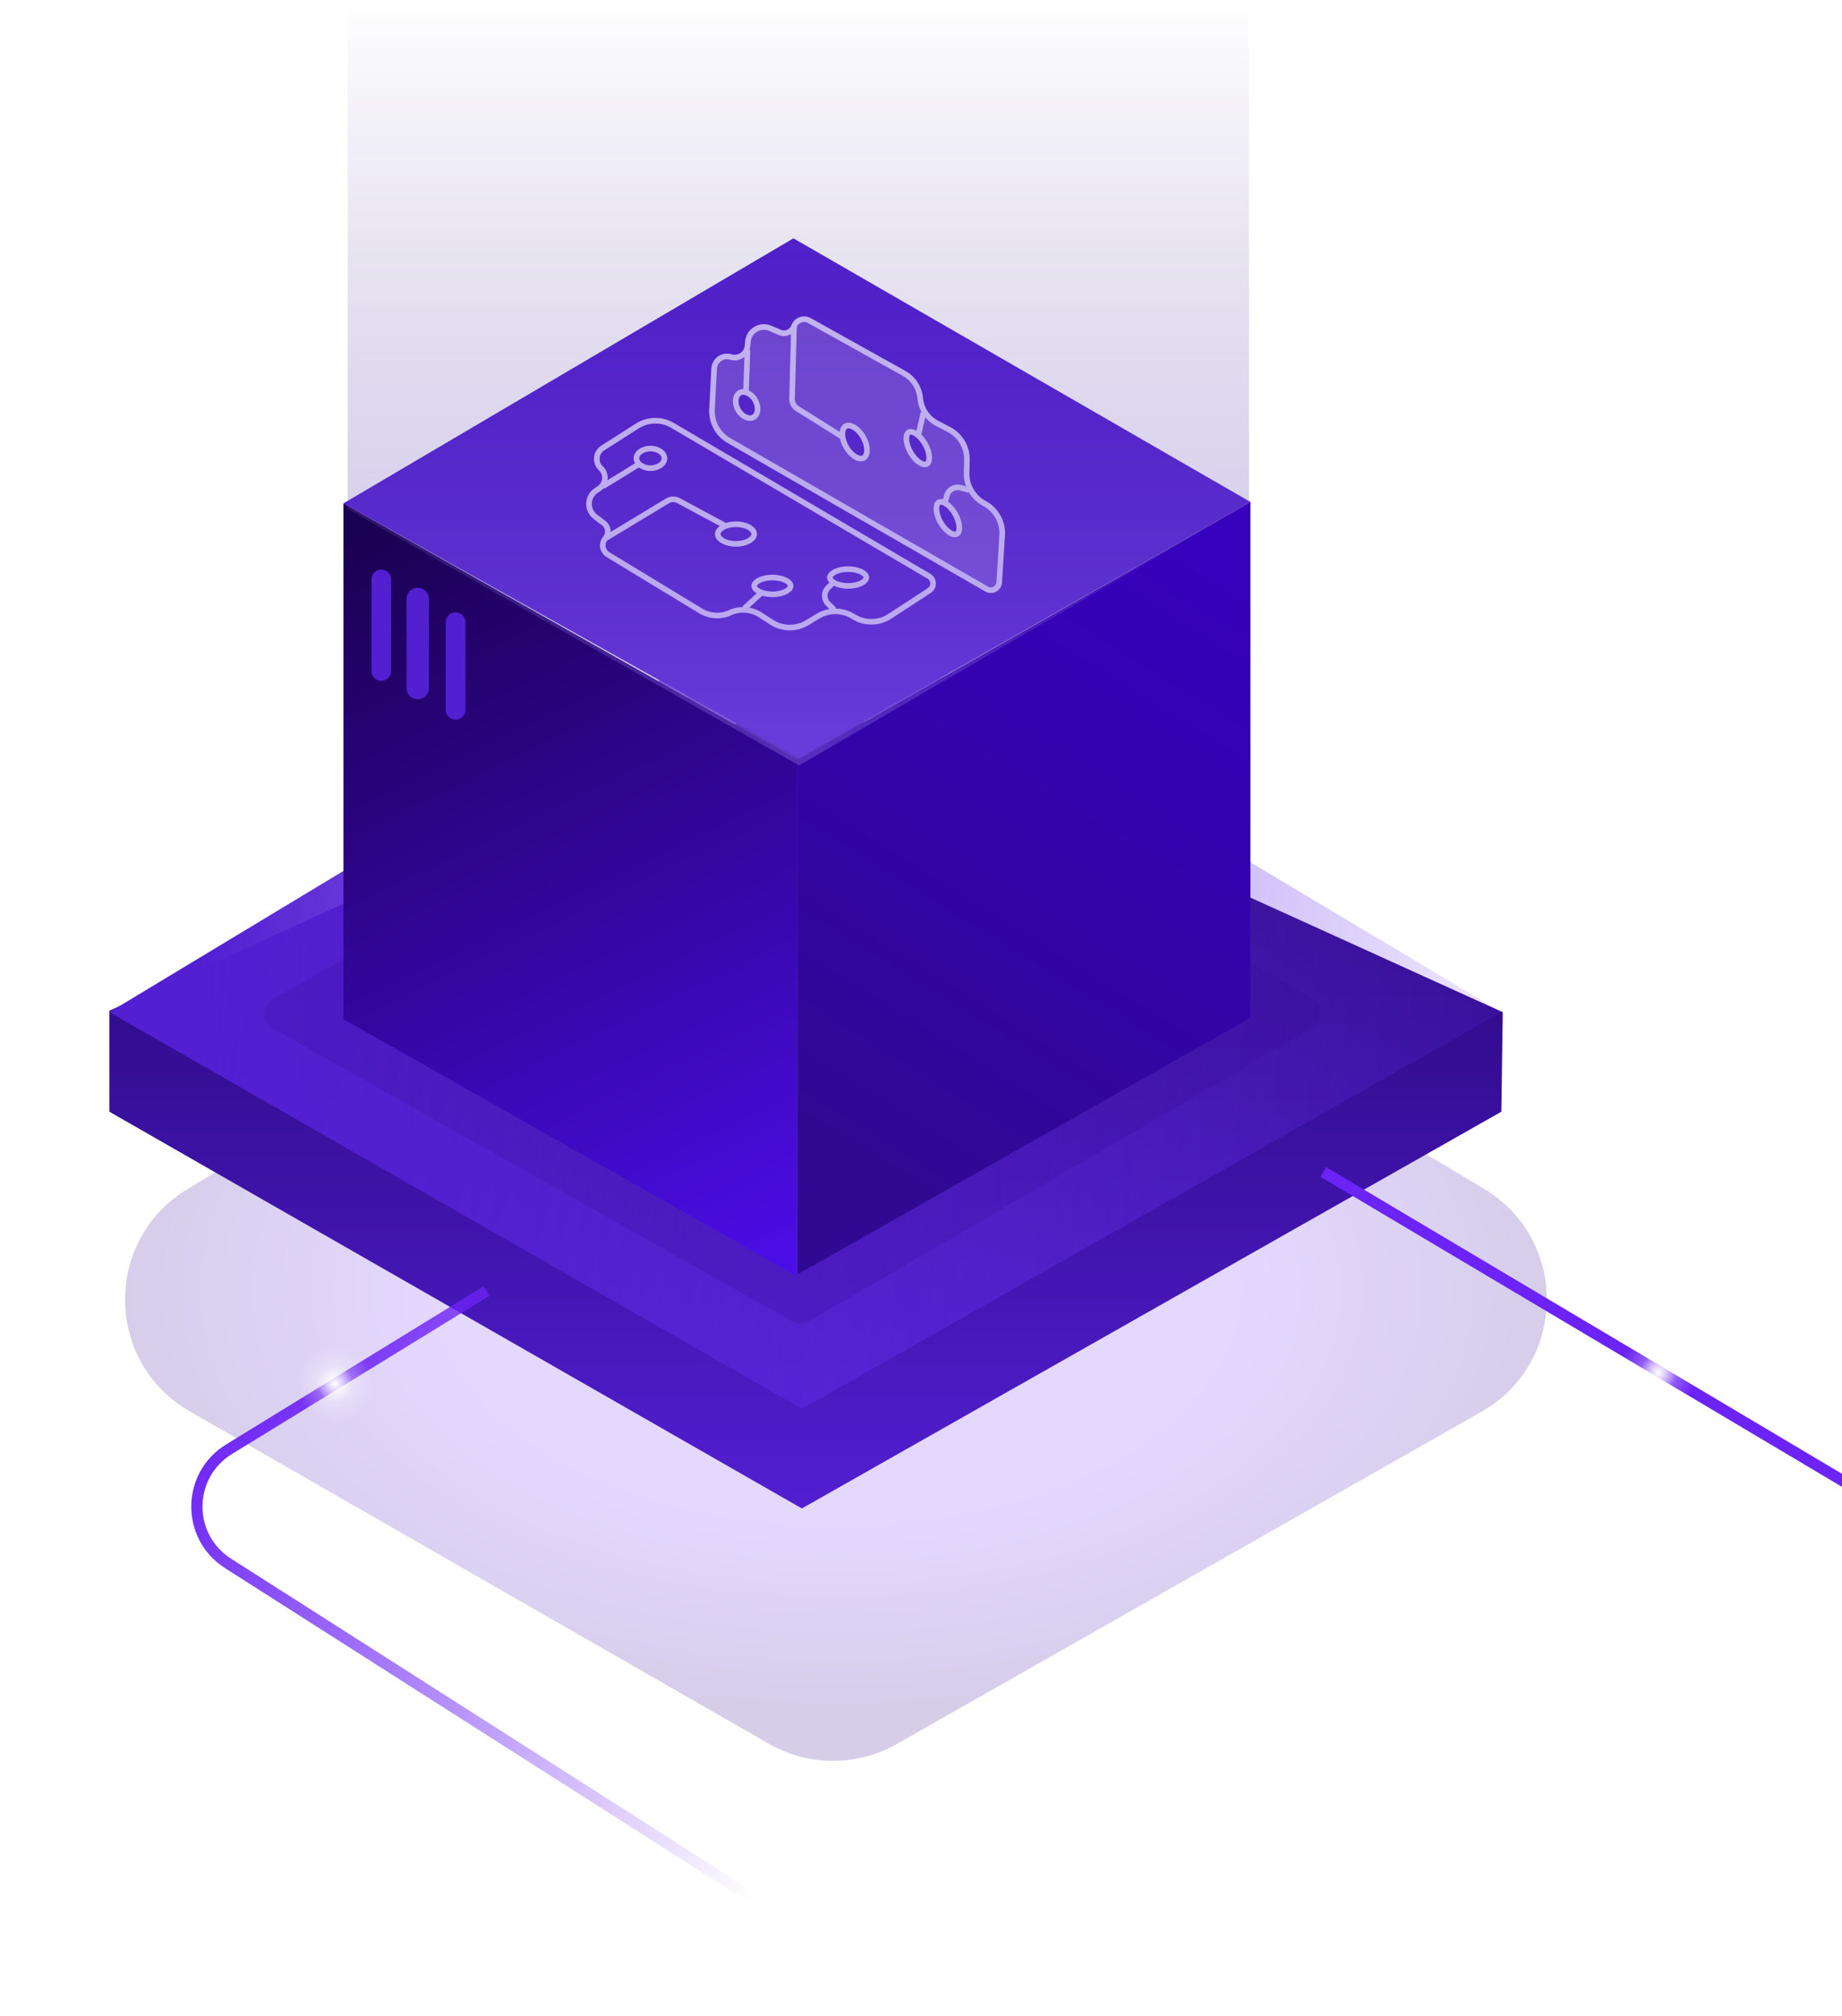 <svg width="657" height="719" viewBox="0 0 657 719" fill="none" xmlns="http://www.w3.org/2000/svg">
<path d="M274.212 621.921L67.718 503.389C37.318 485.939 36.825 442.26 66.823 424.128L273.321 299.311C287.889 290.505 306.129 290.465 320.736 299.205L529.32 424.019C559.552 442.11 559.058 486.079 528.427 503.486L319.839 622.02C305.684 630.063 288.332 630.026 274.212 621.921Z" fill="url(#paint0_radial)" fill-opacity="0.2"/>
<path d="M286 538L39 396.5V360.5L286 247.5L536 361L535.5 396.5L286 538Z" fill="url(#paint1_linear)"/>
<path d="M286 502.5L39 361L286 212L535.5 361L286 502.5Z" fill="url(#paint2_linear)"/>
<path d="M737 575.525L472 418" stroke="#6C23F5" stroke-width="4"/>
<path d="M282.504 471.309L97.278 366.738C93.206 364.439 93.212 358.572 97.288 356.282L132.235 336.649C132.411 336.55 132.58 336.437 132.74 336.313L252.251 242.867C253.339 242.017 254.788 241.788 256.086 242.261L375.234 285.72C375.739 285.905 376.203 286.19 376.596 286.557L422.176 329.197C422.391 329.398 422.628 329.575 422.883 329.725L468.151 356.304C472.109 358.628 472.098 364.354 468.132 366.663L288.473 471.269C286.632 472.341 284.36 472.356 282.504 471.309Z" fill="url(#paint3_radial)" fill-opacity="0.2"/>
<path d="M122.5 363.5V179.5L284.5 271.025L284 455L122.5 363.5Z" fill="url(#paint4_linear)"/>
<path d="M446 363V179L284.5 271.025V454.5L446 363Z" fill="url(#paint5_linear)"/>
<path d="M283 85L122.5 179.525L285 270.5L446 179.025L283 85Z" fill="#521FD1"/>
<path d="M132.5 239.337V206.64C132.5 204.315 134.726 202.636 136.962 203.275C138.464 203.704 139.5 205.077 139.5 206.64V239.337C139.5 241.939 136.762 243.631 134.435 242.467C133.249 241.875 132.5 240.663 132.5 239.337Z" fill="#521FD1"/>
<path d="M145 213.623V245.384C145 246.973 145.941 248.412 147.397 249.049C150.039 250.205 153 248.269 153 245.384V213.623C153 211.788 151.751 210.188 149.97 209.743C147.446 209.111 145 211.021 145 213.623Z" fill="#521FD1"/>
<path d="M159 221.911V253.199C159 254.329 159.546 255.39 160.466 256.047C162.782 257.702 166 256.046 166 253.199V221.911C166 220.72 165.394 219.611 164.393 218.967C162.063 217.469 159 219.142 159 221.911Z" fill="#521FD1"/>
<path d="M331.331 205.522L239.84 151.704C235.95 149.416 231.104 149.504 227.3 151.933L214.993 159.788C212.459 161.405 212.125 164.975 214.313 167.035C216.462 169.057 216.186 172.549 213.746 174.208L212.591 174.993C209.351 177.196 209.227 181.927 212.346 184.298L215.288 186.534C217.034 187.861 217.311 190.38 215.894 192.055C214.374 193.851 214.819 196.579 216.83 197.8L249.92 217.891C253.099 219.82 257.025 220.054 260.41 218.516C263.894 216.932 267.944 217.229 271.16 219.304L275.193 221.906C279.052 224.395 283.992 224.465 287.918 222.085L291.733 219.773C295.58 217.441 300.41 217.458 304.241 219.816L304.52 219.987C308.476 222.422 313.481 222.354 317.371 219.814L331.45 210.62C333.314 209.403 333.249 206.651 331.331 205.522Z" stroke="#D9CAFF" stroke-width="2"/>
<path d="M297.5 217.475L295.328 215.303C293.766 213.741 293.766 211.209 295.328 209.646L297.5 207.475" stroke="#D9CAFF" stroke-width="2"/>
<path d="M265.5 216.975L271.5 211.475" stroke="#D9CAFF" stroke-width="2"/>
<path d="M216 191.975L238.046 178.656C239.257 177.924 240.765 177.887 242.01 178.557L259.5 187.975" stroke="#D9CAFF" stroke-width="2"/>
<path d="M215 173.475L228 165.475" stroke="#D9CAFF" stroke-width="2"/>
<path d="M309 205.975C309 206.53 308.561 207.266 307.333 207.921C306.147 208.553 304.44 208.975 302.5 208.975C300.56 208.975 298.853 208.553 297.667 207.921C296.439 207.266 296 206.53 296 205.975C296 205.419 296.439 204.684 297.667 204.029C298.853 203.396 300.56 202.975 302.5 202.975C304.44 202.975 306.147 203.396 307.333 204.029C308.561 204.684 309 205.419 309 205.975Z" fill="#521FD1" stroke="#D9CAFF" stroke-width="2"/>
<path d="M282 208.975C282 209.53 281.561 210.266 280.333 210.921C279.147 211.553 277.44 211.975 275.5 211.975C273.56 211.975 271.853 211.553 270.667 210.921C269.439 210.266 269 209.53 269 208.975C269 208.419 269.439 207.684 270.667 207.029C271.853 206.396 273.56 205.975 275.5 205.975C277.44 205.975 279.147 206.396 280.333 207.029C281.561 207.684 282 208.419 282 208.975Z" fill="#521FD1" stroke="#D9CAFF" stroke-width="2"/>
<path d="M269 190.475C269 191.228 268.486 192.081 267.289 192.799C266.112 193.506 264.421 193.975 262.5 193.975C260.579 193.975 258.888 193.506 257.711 192.799C256.514 192.081 256 191.228 256 190.475C256 189.721 256.514 188.869 257.711 188.15C258.888 187.444 260.579 186.975 262.5 186.975C264.421 186.975 266.112 187.444 267.289 188.15C268.486 188.869 269 189.721 269 190.475Z" fill="#521FD1" stroke="#D9CAFF" stroke-width="2"/>
<path d="M237 163.475C237 164.332 236.539 165.185 235.643 165.857C234.746 166.529 233.461 166.975 232 166.975C230.539 166.975 229.254 166.529 228.357 165.857C227.461 165.185 227 164.332 227 163.475C227 162.618 227.461 161.765 228.357 161.093C229.254 160.42 230.539 159.975 232 159.975C233.461 159.975 234.746 160.42 235.643 161.093C236.539 161.765 237 162.618 237 163.475Z" fill="#521FD1" stroke="#D9CAFF" stroke-width="2"/>
<g filter="url(#filter0_d)">
<path d="M338.914 199.093L246.948 146.092C243.037 143.838 240.722 139.58 240.956 135.073L241.713 120.493C241.868 117.491 244.808 115.438 247.68 116.324C250.499 117.195 253.399 115.231 253.638 112.29L253.75 110.898C254.067 106.993 258.12 104.549 261.722 106.092L265.118 107.547C267.134 108.41 269.462 107.407 270.219 105.348C271.031 103.14 273.623 102.18 275.678 103.326L309.484 122.187C312.731 123.998 314.873 127.298 315.206 131.001C315.548 134.813 317.806 138.188 321.197 139.961L325.452 142.184C329.521 144.311 332.02 148.573 331.889 153.163L331.761 157.621C331.632 162.118 334.03 166.31 337.973 168.478L338.259 168.636C342.329 170.875 344.741 175.261 344.452 179.897L343.406 196.68C343.267 198.902 340.842 200.204 338.914 199.093Z" fill="white" fill-opacity="0.19" stroke="#D9CAFF" stroke-width="2"/>
<path d="M332.609 163.771L329.649 162.954C327.519 162.367 325.317 163.617 324.729 165.747L323.912 168.707" stroke="#D9CAFF" stroke-width="2"/>
<path d="M316.378 136.188L314.557 144.121" stroke="#D9CAFF" stroke-width="2"/>
<path d="M270.202 105.48L269.501 131.227C269.462 132.642 270.174 133.971 271.373 134.724L288.196 145.285" stroke="#D9CAFF" stroke-width="2"/>
<path d="M253.62 113.742L253.079 128.997" stroke="#D9CAFF" stroke-width="2"/>
<path d="M328.284 179.449C328.768 179.175 329.191 178.43 329.154 177.038C329.119 175.695 328.643 174.003 327.685 172.315C326.727 170.628 325.518 169.352 324.383 168.633C323.206 167.888 322.35 167.869 321.867 168.143C321.384 168.417 320.961 169.162 320.998 170.554C321.033 171.897 321.509 173.59 322.467 175.277C323.425 176.964 324.634 178.241 325.769 178.96C326.945 179.705 327.801 179.723 328.284 179.449Z" fill="#521FD1" stroke="#D9CAFF" stroke-width="2"/>
<path d="M317.566 154.487C318.049 154.213 318.472 153.468 318.435 152.076C318.4 150.733 317.924 149.041 316.966 147.353C316.008 145.666 314.799 144.39 313.664 143.671C312.488 142.925 311.632 142.907 311.149 143.181C310.666 143.455 310.243 144.2 310.279 145.592C310.314 146.935 310.79 148.628 311.748 150.315C312.706 152.002 313.915 153.279 315.05 153.998C316.227 154.743 317.083 154.761 317.566 154.487Z" fill="#521FD1" stroke="#D9CAFF" stroke-width="2"/>
<path d="M295.06 152.313C295.715 151.941 296.203 151.073 296.236 149.678C296.27 148.305 295.843 146.603 294.895 144.933C293.947 143.262 292.704 142.023 291.509 141.348C290.293 140.662 289.298 140.635 288.643 141.007C287.987 141.379 287.499 142.247 287.466 143.643C287.432 145.015 287.859 146.717 288.807 148.388C289.755 150.059 290.998 151.297 292.193 151.972C293.409 152.659 294.404 152.685 295.06 152.313Z" fill="#521FD1" stroke="#D9CAFF" stroke-width="2"/>
<path d="M255.782 137.811C256.528 137.388 257.042 136.567 257.184 135.455C257.326 134.343 257.079 133.006 256.358 131.735C255.637 130.464 254.615 129.567 253.588 129.119C252.561 128.672 251.592 128.691 250.846 129.115C250.101 129.538 249.587 130.36 249.445 131.471C249.302 132.583 249.549 133.92 250.27 135.191C250.992 136.462 252.013 137.359 253.041 137.807C254.068 138.254 255.037 138.235 255.782 137.811Z" fill="#521FD1" stroke="#D9CAFF" stroke-width="2"/>
</g>
<circle cx="591.5" cy="489.525" r="13.5" fill="url(#paint6_radial)" fill-opacity="0.5"/>
<circle cx="591.5" cy="489.525" r="6.5" fill="url(#paint7_radial)"/>
<path d="M285 273L124 181.5V0H445.5V179.5L285 273Z" fill="url(#paint8_linear)"/>
<path d="M330.5 716.5L81.323 557.588C66.382 548.06 66.565 526.182 81.663 516.905L173.5 460.475" stroke="url(#paint9_linear)" stroke-width="4"/>
<circle cx="119.5" cy="493.5" r="13.5" fill="url(#paint10_radial)" fill-opacity="0.5"/>
<circle cx="119.5" cy="493.5" r="6.5" fill="url(#paint11_radial)"/>
<defs>
<filter id="filter0_d" x="228.94" y="88.839" width="153.536" height="146.659" filterUnits="userSpaceOnUse" color-interpolation-filters="sRGB">
<feFlood flood-opacity="0" result="BackgroundImageFix"/>
<feColorMatrix in="SourceAlpha" type="matrix" values="0 0 0 0 0 0 0 0 0 0 0 0 0 0 0 0 0 0 127 0"/>
<feOffset dx="13" dy="11"/>
<feGaussianBlur stdDeviation="12"/>
<feColorMatrix type="matrix" values="0 0 0 0 0.208 0 0 0 0 0.004 0 0 0 0 0.725 0 0 0 0.65 0"/>
<feBlend mode="normal" in2="BackgroundImageFix" result="effect1_dropShadow"/>
<feBlend mode="normal" in="SourceGraphic" in2="effect1_dropShadow" result="shape"/>
</filter>
<radialGradient id="paint0_radial" cx="0" cy="0" r="1" gradientUnits="userSpaceOnUse" gradientTransform="translate(298.5 460) rotate(89.872) scale(223.501 381.228)">
<stop offset="0.374" stop-color="#793AFF"/>
<stop offset="0.672" stop-color="#300591"/>
</radialGradient>
<linearGradient id="paint1_linear" x1="287.5" y1="247.5" x2="287.5" y2="538" gradientUnits="userSpaceOnUse">
<stop stop-color="#1D0066"/>
<stop offset="1" stop-color="#521FD1"/>
</linearGradient>
<linearGradient id="paint2_linear" x1="70" y1="362" x2="597" y2="399" gradientUnits="userSpaceOnUse">
<stop stop-color="#521FD1"/>
<stop offset="1" stop-color="#6E39F5" stop-opacity="0"/>
</linearGradient>
<radialGradient id="paint3_radial" cx="0" cy="0" r="1" gradientUnits="userSpaceOnUse" gradientTransform="translate(281 353) rotate(89.872) scale(185.186 316.093)">
<stop stop-color="#793AFF"/>
<stop offset="0" stop-color="#300591"/>
</radialGradient>
<linearGradient id="paint4_linear" x1="148.5" y1="179.025" x2="301" y2="494.525" gradientUnits="userSpaceOnUse">
<stop stop-color="#1A0050"/>
<stop offset="1" stop-color="#530FFF"/>
</linearGradient>
<linearGradient id="paint5_linear" x1="496" y1="243.525" x2="365.25" y2="454.5" gradientUnits="userSpaceOnUse">
<stop stop-color="#3600BC"/>
<stop offset="1" stop-color="#300992"/>
</linearGradient>
<radialGradient id="paint6_radial" cx="0" cy="0" r="1" gradientUnits="userSpaceOnUse" gradientTransform="translate(591.5 489.525) rotate(90) scale(13.5)">
<stop stop-color="white"/>
<stop offset="1" stop-color="white" stop-opacity="0"/>
</radialGradient>
<radialGradient id="paint7_radial" cx="0" cy="0" r="1" gradientUnits="userSpaceOnUse" gradientTransform="translate(591.5 489.525) rotate(90) scale(6.5)">
<stop stop-color="white"/>
<stop offset="1" stop-color="white" stop-opacity="0"/>
</radialGradient>
<linearGradient id="paint8_linear" x1="285" y1="310" x2="285" y2="1.68738e-06" gradientUnits="userSpaceOnUse">
<stop stop-color="#9C7CF9" stop-opacity="0.44"/>
<stop offset="1" stop-color="#240C6A" stop-opacity="0"/>
</linearGradient>
<linearGradient id="paint9_linear" x1="61.5" y1="526" x2="599.5" y2="874" gradientUnits="userSpaceOnUse">
<stop stop-color="#6C23F5"/>
<stop offset="0.399" stop-color="#6C23F5" stop-opacity="0"/>
<stop offset="0.755" stop-color="#6C23F5" stop-opacity="0"/>
</linearGradient>
<radialGradient id="paint10_radial" cx="0" cy="0" r="1" gradientUnits="userSpaceOnUse" gradientTransform="translate(119.5 493.5) rotate(90) scale(13.5)">
<stop stop-color="white"/>
<stop offset="1" stop-color="white" stop-opacity="0"/>
</radialGradient>
<radialGradient id="paint11_radial" cx="0" cy="0" r="1" gradientUnits="userSpaceOnUse" gradientTransform="translate(119.5 493.5) rotate(90) scale(6.5)">
<stop stop-color="white"/>
<stop offset="1" stop-color="white" stop-opacity="0"/>
</radialGradient>
</defs>
</svg>
